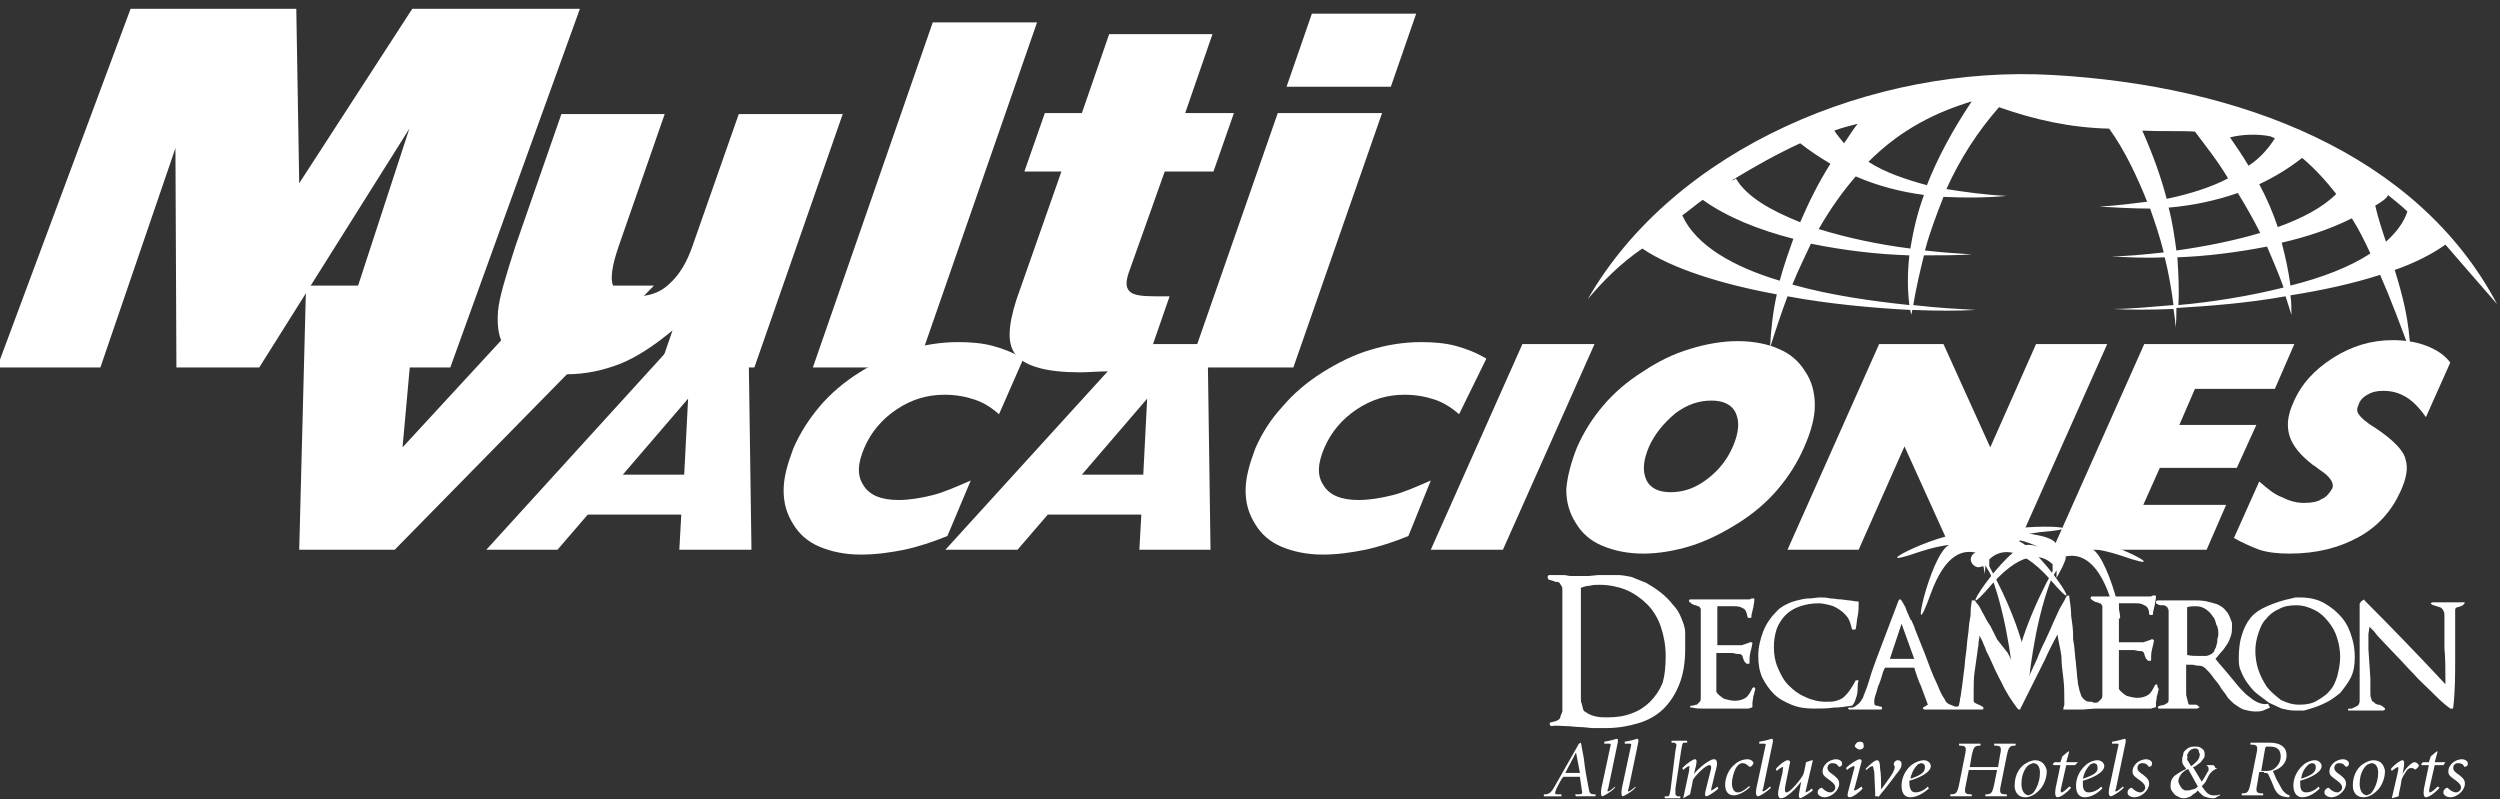 <?xml version="1.0" encoding="utf-8"?>
<!-- Generator: Adobe Illustrator 19.2.1, SVG Export Plug-In . SVG Version: 6.00 Build 0)  -->
<svg version="1.1" id="Capa_1" xmlns="http://www.w3.org/2000/svg" xmlns:xlink="http://www.w3.org/1999/xlink" x="0px" y="0px"
	 viewBox="0 0 256.5 82" style="enable-background:new 0 0 256.5 82;" xml:space="preserve">
<rect x="0" y="0" width="256.5" height="82" fill="#333333" stroke="none"/>
<style type="text/css">
	.st0{fill:#FFFFFF;}
	.st1{fill-rule:evenodd;clip-rule:evenodd;fill:#FFFFFF;}
</style>
<g>
	<polygon class="st0" points="10.3,37.7 -0.3,37.7 13.4,0.9 30.4,0.9 30.7,18.8 42.3,0.9 59.5,0.9 46.2,37.7 34,37.7 42,13.2 
		26.6,37.7 18.1,37.7 18,15.2 	"/>
	<path class="st0" d="M86.5,11.6l-9.1,26.1h-9.7l1.3-3.8c-1.8,1.5-3.6,2.7-5.3,3.4c-1.8,0.7-3.6,1.1-5.6,1.1c-1.6,0-3-0.3-4.1-0.8
		c-1.1-0.5-1.9-1.3-2.4-2.3c-0.5-0.9-0.6-2.1-0.5-3.4c0.1-1.3,0.8-3.6,1.8-6.7l4.7-13.5h10.6l-4.7,13.5c-0.7,2-0.9,3.4-0.6,4.1
		c0.3,0.8,1.1,1.1,2.4,1.1c1.3,0,2.5-0.4,3.4-1.3c1-0.9,1.8-2.2,2.4-4l4.7-13.4H86.5z"/>
	<polygon class="st0" points="83.4,37.7 95.7,2.3 106.4,2.3 94.1,37.7 	"/>
	<path class="st0" d="M115.8,28c-0.3,0.9-0.3,1.5,0.1,1.9c0.4,0.4,1.3,0.5,2.6,0.5c0.4,0,0.7,0,0.9,0c0.2,0,0.4,0,0.6,0l-2.6,7.5
		c-1.3,0.1-2.5,0.1-3.6,0.2c-1.1,0-2.1,0.1-3,0.1c-3.4,0-5.5-0.6-6.5-1.7c-1-1.1-0.9-3,0-5.8l4.6-13.1h-3.8l2.1-6h3.8l2.8-8.1h10.6
		l-2.8,8.1h5l-2.1,6h-5L115.8,28z"/>
	<path class="st0" d="M132,8.9l2.6-7.5h10.7l-2.6,7.5H132z M122,37.7l9.1-26.1h10.7l-9.1,26.1H122z"/>
	<path class="st1" d="M161.7,77.2L161.7,77.2l0.4,2.1h-1.5L161.7,77.2z M161.7,81.7h2l0-0.2c-0.6,0-0.6-0.1-0.7-0.6
		c-0.2-1-0.4-2.1-0.5-3.1l-0.3-1.6l-0.2,0.1l-2.5,4.4c-0.4,0.7-0.6,0.8-1.1,0.8l0,0.2h1.8l0-0.2l-0.4,0c-0.3,0-0.3-0.1-0.1-0.6
		c0.2-0.4,0.5-1,0.7-1.2h1.7l0.2,1.4c0.1,0.3,0,0.4-0.3,0.4l-0.4,0L161.7,81.7z M165.7,80.7c-0.2,0.2-0.6,0.5-0.7,0.5
		c-0.1,0-0.1-0.1,0-0.3l1-4.8c0-0.2,0-0.3-0.1-0.3c-0.1,0-0.6,0.2-1.3,0.3v0.2h0.4c0.3,0,0.3,0,0.2,0.4l-0.9,4.2
		c-0.1,0.6,0,0.8,0.1,0.8c0.1,0,1-0.5,1.3-0.9L165.7,80.7z M167.8,80.7c-0.2,0.2-0.6,0.5-0.7,0.5c-0.1,0-0.1-0.1,0-0.3l1-4.8
		c0-0.2,0-0.3-0.1-0.3c-0.1,0-0.6,0.2-1.3,0.3v0.2h0.4c0.3,0,0.3,0,0.2,0.4l-0.9,4.2c-0.1,0.6,0,0.8,0.1,0.8c0.1,0,1-0.5,1.3-0.9
		L167.8,80.7z M173.4,81.5c0.1-0.5,0.3-1.4,0.3-1.5c0.3-0.5,1.3-1.5,1.7-1.5c0.2,0,0.2,0.3,0.1,0.6l-0.5,2c-0.1,0.4-0.1,0.6,0.1,0.6
		c0.1,0,0.8-0.4,1.2-0.8l-0.1-0.2c-0.2,0.2-0.6,0.4-0.6,0.4c-0.1,0,0-0.1,0-0.3c0.2-0.7,0.3-1.3,0.5-2c0.2-0.8-0.1-0.9-0.2-0.9
		c-0.1,0-0.2,0-0.4,0.1c-0.4,0.2-1,0.6-1.7,1.4h0l0.2-0.8c0.1-0.5,0.1-0.7-0.1-0.7c-0.2,0-0.8,0.4-1.3,0.9l0.1,0.2
		c0.2-0.2,0.5-0.4,0.6-0.4c0.1,0,0,0.1,0,0.5l-0.3,1.4c-0.1,0.5-0.2,0.9-0.3,1.4L173.4,81.5z M179.4,80.7c-0.2,0.2-0.7,0.6-1.1,0.6
		c-0.4,0-0.6-0.4-0.6-0.9c0-0.6,0.2-1.2,0.4-1.6c0.2-0.3,0.4-0.5,0.7-0.5c0.2,0,0.4,0.1,0.6,0.3c0.1,0.1,0.2,0.1,0.3,0
		c0.1-0.1,0.2-0.2,0.2-0.3c0-0.2-0.3-0.4-0.6-0.4c-0.6,0-1.1,0.3-1.4,0.6c-0.6,0.5-0.9,1.4-0.9,2c0,0.7,0.3,1.1,0.9,1.1
		c0.4,0,1.1-0.3,1.7-0.9L179.4,80.7z M181.6,80.7c-0.2,0.2-0.6,0.5-0.7,0.5c-0.1,0-0.1-0.1,0-0.3l1-4.8c0-0.2,0-0.3-0.1-0.3
		c-0.1,0-0.6,0.2-1.3,0.3v0.2h0.4c0.3,0,0.3,0,0.2,0.4l-0.9,4.2c-0.1,0.6,0,0.8,0.2,0.8c0.1,0,1-0.5,1.3-0.9L181.6,80.7z
		 M185.3,78.2c-0.1,0.5-0.2,1.1-0.3,1.3c-0.2,0.4-1.3,1.8-1.7,1.8c-0.2,0-0.2-0.3-0.1-0.8l0.4-2c0.1-0.3,0.1-0.5-0.2-0.5
		c-0.2,0-0.8,0.4-1.2,0.9l0.1,0.2c0.2-0.2,0.5-0.4,0.6-0.4c0.1,0,0,0.1,0,0.5l-0.4,1.7c-0.2,0.9,0.1,1,0.2,1c0.2,0,0.5-0.1,0.7-0.3
		c0.5-0.3,1-0.9,1.4-1.4h0l-0.2,1.1c-0.1,0.4,0,0.6,0.1,0.6c0.1,0,0.8-0.4,1.3-0.8l-0.1-0.2c-0.2,0.2-0.6,0.4-0.6,0.4
		s-0.1-0.1,0-0.3L186,78h-0.1L185.3,78.2z M187.2,81.8c0.7,0,1.5-0.7,1.5-1.4c0-0.3-0.1-0.5-0.6-0.9c-0.3-0.2-0.6-0.4-0.6-0.7
		c0-0.3,0.2-0.5,0.5-0.5c0.3,0,0.5,0.1,0.6,0.3c0.1,0.1,0.1,0.1,0.3,0c0.1-0.1,0.1-0.2,0.1-0.3c0-0.2-0.3-0.4-0.6-0.4
		c-0.4,0-0.8,0.2-1,0.4c-0.4,0.4-0.4,0.7-0.4,0.9c0,0.4,0.4,0.6,0.8,0.9c0.4,0.3,0.5,0.5,0.5,0.7c0,0.3-0.3,0.5-0.5,0.5
		c-0.2,0-0.5-0.1-0.8-0.4c-0.1-0.1-0.1-0.1-0.3,0c-0.1,0.1-0.2,0.2-0.2,0.3C186.4,81.6,186.9,81.8,187.2,81.8 M190.8,76.9
		c0.3,0,0.5-0.2,0.4-0.5c0-0.2-0.1-0.3-0.4-0.3c-0.3,0-0.5,0.3-0.5,0.5C190.4,76.7,190.6,76.9,190.8,76.9 M191,80.7
		c-0.3,0.2-0.6,0.4-0.7,0.4c-0.1,0-0.1-0.1,0-0.3l0.6-2.3c0.1-0.3,0.2-0.6-0.1-0.6c-0.2,0-0.9,0.4-1.4,0.9l0.1,0.2
		c0.2-0.2,0.6-0.4,0.7-0.4c0.1,0,0.1,0.1,0,0.4l-0.6,2.3c-0.1,0.4,0,0.5,0.2,0.5c0.3,0,1.1-0.6,1.3-0.9L191,80.7z M192.7,81.8
		c0.5-0.6,1.3-1.6,1.8-2.3c0.5-0.6,0.6-0.8,0.6-1.1c0-0.3-0.2-0.4-0.4-0.4c-0.2,0-0.4,0.2-0.4,0.4c0,0.1,0.1,0.2,0.1,0.3
		c0,0.3-0.3,0.8-0.6,1.2c-0.2,0.3-0.5,0.7-0.8,1.1h0c0-0.8,0-1.6-0.1-2.1c0-0.6-0.1-0.9-0.3-0.9c-0.3,0-0.8,0.5-1.2,0.9l0.1,0.1
		c0.3-0.3,0.5-0.4,0.6-0.4c0.1,0,0.1,0.2,0.2,0.6c0,0.3,0.1,1.9,0.1,2.5H192.7z M196,79.9c0.2-0.9,0.6-1.3,0.8-1.5
		c0.1,0,0.2-0.1,0.3-0.1c0.2,0,0.4,0.1,0.4,0.4C197.5,79.2,197.2,79.5,196,79.9 M197.8,80.7c-0.5,0.5-1,0.6-1.3,0.6
		c-0.5,0-0.6-0.6-0.6-1c0,0,0-0.2,0-0.2c0.8-0.2,2.2-0.8,2.2-1.5c0-0.3-0.3-0.6-0.7-0.6c-0.4,0-0.9,0.2-1.3,0.5
		c-0.6,0.5-1,1.3-1,2.1c0,1,0.5,1.2,0.9,1.2c0.3,0,1-0.1,1.9-0.9L197.8,80.7z M202.1,78.7l0.2-1.2c0.2-0.9,0.3-1,0.9-1l0-0.2h-2.2
		l0,0.2c0.7,0,0.8,0.1,0.6,1l-0.6,3c-0.2,0.9-0.3,1-0.9,1l0,0.2h2.2l0-0.2c-0.7,0-0.8-0.1-0.6-1l0.3-1.5h2.9l-0.3,1.5
		c-0.2,0.9-0.3,1-0.9,1l0,0.2h2.2l0-0.2c-0.7,0-0.8-0.1-0.6-1l0.6-3c0.2-0.9,0.3-1,0.9-1l0-0.2h-2.2l0,0.2c0.7,0,0.8,0.1,0.6,1
		l-0.2,1.2H202.1z M207.4,80.4c0-1.2,0.6-1.9,0.9-2c0.1,0,0.2-0.1,0.3-0.1c0.4,0,0.7,0.3,0.7,1c0,1.1-0.6,2.1-0.9,2.2
		c-0.1,0-0.2,0.1-0.3,0.1C207.6,81.5,207.4,81,207.4,80.4 M208.8,78c-0.2,0-0.6,0.1-0.9,0.3c-0.6,0.3-1.2,1.1-1.2,2.3
		c0,0.6,0.3,1.2,1.1,1.2c0.4,0,0.9-0.2,1.3-0.6c0.6-0.5,0.9-1.4,0.9-2.1C209.9,78.5,209.5,78,208.8,78 M212.3,80.7
		c-0.2,0.2-0.6,0.6-0.8,0.6c-0.1,0-0.1-0.2,0-0.6l0.5-2.2l0.9,0l0.3-0.3H212l0.3-1.1l-0.1,0l-0.6,0.5l-0.2,0.6h-0.6l-0.2,0.2
		l0.1,0.1h0.7l-0.5,2.4c-0.1,0.6,0,0.9,0.2,0.9c0.4,0,1.2-0.7,1.4-1L212.3,80.7z M213.7,79.9c0.2-0.9,0.6-1.3,0.8-1.5
		c0.1,0,0.2-0.1,0.3-0.1c0.2,0,0.4,0.1,0.4,0.4C215.3,79.2,214.9,79.5,213.7,79.9 M215.6,80.7c-0.5,0.5-1,0.6-1.3,0.6
		c-0.6,0-0.6-0.6-0.6-1c0,0,0-0.2,0-0.2c0.8-0.2,2.2-0.8,2.2-1.5c0-0.3-0.3-0.6-0.7-0.6c-0.4,0-0.9,0.2-1.2,0.5
		c-0.6,0.5-1,1.3-1,2.1c0,1,0.5,1.2,0.9,1.2c0.3,0,1-0.1,1.8-0.9L215.6,80.7z M217.8,80.7c-0.2,0.2-0.6,0.5-0.7,0.5
		c-0.1,0-0.1-0.1,0-0.3l1-4.8c0-0.2,0-0.3-0.1-0.3c-0.1,0-0.6,0.2-1.3,0.3v0.2h0.4c0.3,0,0.3,0,0.2,0.4l-0.9,4.2
		c-0.1,0.6,0,0.8,0.2,0.8c0.1,0,1-0.5,1.3-0.9L217.8,80.7z M219,81.8c0.7,0,1.5-0.7,1.5-1.4c0-0.3-0.1-0.5-0.6-0.9
		c-0.3-0.2-0.6-0.4-0.6-0.7c0-0.3,0.2-0.5,0.5-0.5c0.3,0,0.5,0.1,0.6,0.3c0.1,0.1,0.1,0.1,0.3,0c0.1-0.1,0.1-0.2,0.1-0.3
		c0-0.2-0.3-0.4-0.6-0.4c-0.4,0-0.8,0.2-1,0.4c-0.4,0.4-0.4,0.7-0.4,0.9c0,0.4,0.4,0.6,0.8,0.9c0.4,0.3,0.5,0.5,0.5,0.7
		c0,0.3-0.3,0.5-0.5,0.5c-0.2,0-0.5-0.1-0.8-0.4c-0.1-0.1-0.1-0.1-0.3,0c-0.1,0.1-0.2,0.2-0.2,0.3C218.2,81.6,218.6,81.8,219,81.8
		 M223.5,80.2c0-0.3,0.1-0.5,0.3-0.8c0.2-0.2,0.4-0.4,0.7-0.5l1,1.8c-0.2,0.2-0.4,0.3-0.6,0.3c-0.2,0.1-0.4,0.1-0.6,0.1
		c-0.1,0-0.2,0-0.3-0.1c-0.1-0.1-0.2-0.1-0.2-0.2c-0.1-0.1-0.1-0.2-0.2-0.3C223.6,80.4,223.5,80.3,223.5,80.2 M224.4,77.5
		c0-0.1,0-0.1,0.1-0.2c0-0.1,0.1-0.2,0.1-0.2c0.1-0.1,0.1-0.1,0.2-0.2c0.1,0,0.2-0.1,0.3-0.1c0.1,0,0.2,0,0.2,0c0.1,0,0.1,0,0.2,0.1
		c0.1,0,0.1,0.1,0.1,0.2c0,0.1,0.1,0.2,0.1,0.3c0,0.2-0.1,0.5-0.3,0.7c-0.2,0.2-0.4,0.4-0.6,0.5l-0.3-0.5c-0.1-0.1-0.1-0.2-0.1-0.3
		C224.5,77.7,224.4,77.6,224.4,77.5 M227,78.5c-0.2,0-0.4,0-0.7,0l0,0c0.1,0,0.2,0.1,0.2,0.1c0,0.1,0.1,0.1,0.1,0.2
		c0,0.1,0,0.1,0,0.2c0,0.1,0,0.1-0.1,0.2c-0.2,0.4-0.4,0.7-0.6,1l-0.9-1.5c0.1,0,0.3-0.1,0.4-0.2c0.1-0.1,0.3-0.2,0.4-0.3
		c0.1-0.1,0.2-0.3,0.3-0.4c0.1-0.1,0.1-0.3,0.1-0.4c0-0.3-0.1-0.5-0.3-0.6c-0.2-0.2-0.4-0.2-0.7-0.2c-0.2,0-0.4,0-0.6,0.1
		c-0.2,0.1-0.3,0.2-0.4,0.3c-0.1,0.1-0.2,0.2-0.2,0.4c0,0.1-0.1,0.3-0.1,0.4c0,0.2,0,0.3,0,0.4c0,0.1,0.1,0.3,0.2,0.4l0.2,0.3
		c-0.5,0.2-0.9,0.5-1.2,0.7c-0.3,0.3-0.4,0.6-0.4,1c0,0.2,0,0.3,0.1,0.5c0.1,0.1,0.2,0.3,0.3,0.4c0.1,0.1,0.3,0.2,0.5,0.3
		c0.2,0.1,0.3,0.1,0.5,0.1c0.1,0,0.2,0,0.4-0.1c0.1,0,0.3-0.1,0.4-0.2c0.1-0.1,0.2-0.2,0.3-0.2c0.1-0.1,0.2-0.2,0.3-0.3
		c0.2,0.3,0.4,0.4,0.6,0.6c0.3,0.1,0.6,0.2,0.9,0.2c0.1,0,0.3,0,0.4-0.1c0.2-0.1,0.3-0.2,0.4-0.2l-0.1-0.1c-0.1,0.1-0.2,0.1-0.3,0.1
		c-0.1,0-0.3,0-0.4,0c-0.2,0-0.3-0.1-0.5-0.2c-0.1-0.1-0.3-0.3-0.5-0.6l-0.1-0.1c0.1-0.2,0.3-0.3,0.4-0.5c0.1-0.2,0.2-0.4,0.3-0.6
		c0.1-0.2,0.2-0.3,0.4-0.5c0.2-0.1,0.3-0.2,0.5-0.3l0,0c-0.1,0-0.2,0-0.2,0C227.2,78.5,227.1,78.5,227,78.5 M232.3,79.3
		c0.3,0,0.4,0,0.5,0.3c0.2,0.4,0.4,0.9,0.6,1.4c0.3,0.5,0.5,0.7,1.3,0.8l0.2,0l0-0.2c-0.3-0.1-0.4-0.2-0.6-0.4
		c-0.2-0.2-0.3-0.5-0.6-1c-0.2-0.3-0.4-0.9-0.5-1.1c0.7-0.2,1.4-0.7,1.4-1.6c0-0.5-0.2-0.8-0.5-1c-0.3-0.2-0.7-0.3-1.2-0.3h-2l0,0.2
		c0.7,0,0.8,0.1,0.6,1l-0.6,3c-0.2,0.9-0.3,1-0.9,1l0,0.2h2.2l0-0.2c-0.7,0-0.8-0.1-0.6-1l0.2-1.2H232.3z M232.4,76.8
		c0-0.1,0.1-0.2,0.1-0.2c0.1,0,0.2,0,0.4,0c0.7,0,1.1,0.3,1.1,1c0,0.6-0.3,1-0.7,1.3c-0.3,0.2-0.6,0.2-0.9,0.2h-0.4L232.4,76.8z
		 M236.1,79.9c0.1-0.9,0.6-1.3,0.8-1.5c0.1,0,0.2-0.1,0.3-0.1c0.2,0,0.4,0.1,0.4,0.4C237.6,79.2,237.3,79.5,236.1,79.9 M237.9,80.7
		c-0.5,0.5-1,0.6-1.3,0.6c-0.6,0-0.6-0.6-0.6-1c0,0,0-0.2,0-0.2c0.8-0.2,2.2-0.8,2.2-1.5c0-0.3-0.3-0.6-0.7-0.6
		c-0.4,0-0.9,0.2-1.2,0.5c-0.6,0.5-1,1.3-1,2.1c0,1,0.6,1.2,0.9,1.2c0.3,0,1-0.1,1.8-0.9L237.9,80.7z M239.2,81.8
		c0.7,0,1.5-0.7,1.5-1.4c0-0.3-0.1-0.5-0.6-0.9c-0.3-0.2-0.6-0.4-0.6-0.7c0-0.3,0.2-0.5,0.5-0.5c0.3,0,0.5,0.1,0.6,0.3
		c0.1,0.1,0.1,0.1,0.3,0c0.1-0.1,0.1-0.2,0.1-0.3c0-0.2-0.3-0.4-0.6-0.4c-0.4,0-0.8,0.2-1,0.4c-0.4,0.4-0.4,0.7-0.4,0.9
		c0,0.4,0.4,0.6,0.8,0.9c0.4,0.3,0.5,0.5,0.5,0.7c0,0.3-0.3,0.5-0.5,0.5c-0.2,0-0.5-0.1-0.8-0.4c-0.1-0.1-0.1-0.1-0.3,0
		c-0.1,0.1-0.2,0.2-0.2,0.3C238.4,81.6,238.9,81.8,239.2,81.8 M242.1,80.4c0-1.2,0.6-1.9,0.9-2c0.1,0,0.2-0.1,0.3-0.1
		c0.4,0,0.7,0.3,0.7,1c0,1.1-0.6,2.1-0.9,2.2c-0.1,0-0.2,0.1-0.3,0.1C242.3,81.5,242.1,81,242.1,80.4 M243.5,78
		c-0.2,0-0.6,0.1-0.9,0.3c-0.6,0.3-1.2,1.1-1.2,2.3c0,0.6,0.3,1.2,1.1,1.2c0.4,0,0.9-0.2,1.3-0.6c0.6-0.5,0.9-1.4,0.9-2.1
		C244.6,78.5,244.3,78,243.5,78 M246.5,78c-0.2,0-0.8,0.4-1.2,0.9l0.1,0.2c0.2-0.2,0.6-0.4,0.6-0.4c0.1,0,0.1,0.1,0,0.6l-0.3,1.3
		c-0.1,0.4-0.2,0.9-0.3,1.3l0.7-0.2c0-0.3,0.2-0.9,0.3-1.7c0.1-0.3,0.3-0.6,0.5-0.9c0.2-0.3,0.4-0.3,0.5-0.3c0.1,0,0.2,0,0.3,0.1
		c0.1,0.1,0.2,0,0.2,0c0.1-0.1,0.2-0.2,0.2-0.2c0.1-0.1,0.1-0.2,0-0.3c-0.1-0.1-0.2-0.2-0.4-0.2c-0.2,0-0.8,0.5-1.2,1.2h0l0.1-0.5
		C246.7,78.3,246.7,78,246.5,78 M250.1,80.7c-0.2,0.2-0.6,0.6-0.8,0.6c-0.1,0-0.1-0.2,0-0.6l0.5-2.2l0.9,0l0.2-0.3h-1.1l0.3-1.1
		l-0.1,0l-0.6,0.5l-0.2,0.6h-0.6l-0.2,0.2l0.1,0.1h0.7l-0.5,2.4c-0.1,0.6,0,0.9,0.2,0.9c0.4,0,1.2-0.7,1.4-1L250.1,80.7z
		 M251.4,81.8c0.7,0,1.5-0.7,1.5-1.4c0-0.3-0.1-0.5-0.6-0.9c-0.3-0.2-0.6-0.4-0.6-0.7c0-0.3,0.2-0.5,0.5-0.5c0.3,0,0.5,0.1,0.6,0.3
		c0,0.1,0.1,0.1,0.3,0c0.1-0.1,0.1-0.2,0.1-0.3c0-0.2-0.3-0.4-0.6-0.4c-0.4,0-0.8,0.2-1,0.4c-0.4,0.4-0.4,0.7-0.4,0.9
		c0,0.4,0.4,0.6,0.8,0.9c0.4,0.3,0.5,0.5,0.5,0.7c0,0.3-0.3,0.5-0.5,0.5c-0.2,0-0.5-0.1-0.8-0.4c-0.1-0.1-0.1-0.1-0.3,0
		c-0.1,0.1-0.2,0.2-0.2,0.3C250.6,81.6,251.1,81.8,251.4,81.8 M171.9,80.9c0,0.1,0,0.4,0,0.5c0,0.1,0,0.2,0.2,0.3l0.3,0l0,0.2h-1.6
		l0-0.2l0.3,0c0.2,0,0.2-0.2,0.3-0.7l0.5-4c0-0.1,0.1-0.4,0.1-0.5c0-0.1,0-0.2-0.2-0.3l-0.3,0l0-0.2h1.6l0,0.2l-0.3,0
		c-0.2,0-0.2,0.2-0.3,0.7L171.9,80.9z"/>
	<path class="st0" d="M63.9,48.7h6.3l0.4-7.8L63.9,48.7z M49.9,56.4l19.2-21.1h7.7l0.3,21.1h-7.4l0.2-3.6h-9.6l-3.1,3.6H49.9z"/>
	<path class="st0" d="M102.5,42.5c-0.8-0.7-1.6-1.2-2.5-1.5c-0.9-0.3-1.9-0.5-3.1-0.5c-1.8,0-3.4,0.5-4.9,1.5
		c-1.5,1-2.6,2.3-3.3,3.9c-0.7,1.6-0.8,2.9-0.1,3.9c0.6,1,1.8,1.5,3.6,1.5c1.1,0,2.3-0.2,3.5-0.5c1.2-0.3,2.5-0.9,3.9-1.5l-2.4,5.7
		c-1.5,0.6-3,1.1-4.4,1.4c-1.5,0.3-2.9,0.5-4.5,0.5c-1.6,0-3-0.3-4.2-0.8c-1.2-0.5-2.1-1.3-2.7-2.3c-0.7-1.1-1-2.2-1-3.5
		c0-1.3,0.4-2.7,1-4.3c0.7-1.6,1.6-3,2.7-4.3c1.1-1.3,2.5-2.5,4.1-3.5c1.6-1,3.2-1.8,4.9-2.3c1.6-0.5,3.4-0.8,5.2-0.8
		c1.3,0,2.5,0.1,3.6,0.4c1.1,0.3,2.1,0.7,3.1,1.3L102.5,42.5z"/>
	<path class="st0" d="M111,48.7h6.3l0.4-7.8L111,48.7z M97,56.4l19.2-21.1h7.7l0.3,21.1h-7.3l0.2-3.6h-9.6l-3.1,3.6H97z"/>
	<path class="st0" d="M149.7,42.5c-0.8-0.7-1.6-1.2-2.5-1.5c-0.9-0.3-1.9-0.5-3.1-0.5c-1.8,0-3.4,0.5-4.9,1.5
		c-1.5,1-2.6,2.3-3.3,3.9c-0.7,1.6-0.8,2.9-0.1,3.9c0.6,1,1.8,1.5,3.6,1.5c1.1,0,2.3-0.2,3.5-0.5c1.2-0.3,2.5-0.9,3.9-1.5l-2.3,5.7
		c-1.5,0.6-3,1.1-4.4,1.4c-1.5,0.3-2.9,0.5-4.4,0.5c-1.6,0-3-0.3-4.2-0.8c-1.2-0.5-2.1-1.3-2.7-2.3c-0.7-1.1-1-2.2-1-3.5
		c0-1.3,0.4-2.7,1-4.3c0.7-1.6,1.6-3,2.8-4.3c1.1-1.3,2.5-2.5,4.1-3.5c1.6-1,3.2-1.8,4.9-2.3c1.6-0.5,3.4-0.8,5.2-0.8
		c1.3,0,2.5,0.1,3.6,0.4c1.1,0.3,2.1,0.7,3.1,1.3L149.7,42.5z"/>
	<polygon class="st0" points="146.8,56.4 156.2,35.3 163.6,35.3 154.2,56.4 	"/>
	<path class="st0" d="M169.2,45.8c-0.6,1.4-0.7,2.5-0.3,3.4c0.4,0.9,1.3,1.3,2.5,1.3c1.3,0,2.5-0.4,3.7-1.3c1.2-0.9,2.1-2,2.7-3.4
		c0.6-1.4,0.7-2.5,0.3-3.4c-0.4-0.9-1.3-1.3-2.5-1.3c-1.3,0-2.5,0.4-3.7,1.3C170.7,43.4,169.8,44.5,169.2,45.8 M161.8,45.9
		c0.7-1.6,1.6-3,2.7-4.3c1.1-1.3,2.5-2.5,4.1-3.5c1.5-1,3.1-1.8,4.8-2.3c1.6-0.5,3.3-0.8,4.9-0.8c1.6,0,3.1,0.3,4.2,0.8
		c1.2,0.5,2.1,1.3,2.7,2.3c0.7,1,1,2.2,1,3.5c0,1.3-0.4,2.7-1.1,4.3c-0.7,1.6-1.6,3-2.7,4.3c-1.1,1.3-2.5,2.5-4.1,3.5
		c-1.6,1-3.2,1.8-4.8,2.3c-1.6,0.5-3.3,0.8-4.9,0.8c-1.6,0-3-0.3-4.2-0.8c-1.2-0.5-2.1-1.3-2.7-2.3c-0.7-1.1-1-2.2-1-3.5
		C160.8,48.9,161.2,47.4,161.8,45.9"/>
	<polygon class="st0" points="183.4,56.4 192.8,35.3 199.4,35.3 204.2,45.9 208.9,35.3 216.2,35.3 206.8,56.4 200.2,56.4 
		195.4,45.8 190.7,56.4 	"/>
	<polygon class="st0" points="210.6,56.4 220,35.3 235.4,35.3 233.4,39.9 225.2,39.9 223.6,43.6 231.5,43.6 229.5,48 221.6,48 
		219.9,51.8 228.4,51.8 226.4,56.4 	"/>
	<path class="st0" d="M229.2,55.2l2.6-5.8c0.8,0.7,1.5,1.3,2.3,1.6c0.8,0.4,1.5,0.6,2.3,0.6c0.7,0,1.4-0.1,1.8-0.4
		c0.5-0.2,0.8-0.6,1.1-1.1c0.2-0.5-0.2-1.2-1.3-1.9c-0.3-0.2-0.5-0.4-0.7-0.5c-1.3-1-2.1-2-2.4-3c-0.3-1-0.2-2.1,0.4-3.4
		c0.8-1.9,2.2-3.4,4.1-4.6c1.9-1.2,3.9-1.8,6.1-1.8c1.3,0,2.5,0.2,3.5,0.6c1,0.4,1.8,0.9,2.4,1.7l-2.5,5.6c-0.7-1-1.4-1.7-2.1-2.1
		c-0.7-0.4-1.4-0.6-2.3-0.6c-0.6,0-1.1,0.1-1.6,0.4c-0.4,0.2-0.8,0.6-0.9,1c-0.2,0.4-0.2,0.7,0,1c0.2,0.3,0.7,0.8,1.7,1.4
		c1.8,1.2,2.9,2.3,3.1,3.2c0.3,0.9,0.1,2-0.5,3.3c-0.9,2-2.3,3.6-4.3,4.7c-2,1.1-4.3,1.7-7.1,1.7c-1.1,0-2.2-0.1-3.1-0.4
		C231,56.1,230.1,55.7,229.2,55.2"/>
	<polygon class="st0" points="30.7,56.4 31.4,29.3 42.8,29.3 41.3,45.9 56.6,29.3 67.1,29.3 40.5,56.4 	"/>
	<path class="st1" d="M256.2,31.2C248,15.7,229.8,8.8,210.7,7.7c-18.5-1.1-38.9,7.5-47.8,23c1.6-1.9,3.4-3.7,5.6-5.2
		c3.1,2.1,8.3,3.7,13.8,4.7c-0.4,1.8-0.6,3.6-0.7,5.5c0.6-1.9,1.2-3.7,1.8-5.3c4.3,0.8,8.8,1.2,12.6,1.4c0,0.2,0.1,0.4,0.1,0.5
		l0.1-0.5c2.6,0.1,4.8,0.1,6.5,0c-1.7-0.1-3.9-0.2-6.4-0.5c0.3-1.8,0.7-3.5,1.1-5.1c1.8,0,3.5,0,4.9-0.1c-1.5-0.1-3.1-0.2-4.8-0.4
		c0.5-1.9,1.2-3.7,1.9-5.5c2.2,0.1,4.3,0.1,6.5-0.1c-2.2-0.1-4.3-0.4-6.2-0.7c1.4-3.1,3.2-5.9,5.4-8.4c3.7,1.3,7.3,2.1,11.3,2.2
		c1.6,2.2,2.9,5,3.9,7.5c-1.6,0.2-3.2,0.4-4.9,0.5c1.7,0.1,3.5,0.2,5.2,0.2c0.5,1.4,1,2.9,1.4,4.5c-1.9,0.2-3.7,0.4-5.4,0.4
		c1.6,0.1,3.5,0.2,5.5,0.1c0.4,1.6,0.7,3.3,0.9,4.9c-2.4,0.2-4.5,0.4-6.2,0.4c1.6,0.1,3.7,0.1,6.2,0c0.1,0.6,0.2,1.3,0.2,1.9
		c0.1-0.6,0.1-1.3,0.1-2c3.4-0.2,7.3-0.5,11.2-1.2c0.2,0.6,0.4,1.3,0.6,1.9c0-0.7,0-1.3-0.1-2c3.2-0.5,6.4-1.2,9.2-2.1
		c1.1,2.5,2.1,5.2,3.1,7.9c-0.1-3.2-0.8-5.8-1.6-8.4c2-0.7,3.8-1.6,5.2-2.6C252.7,27.2,254.3,29,256.2,31.2 M223.5,31.3
		c0.1-1.6,0-3.3-0.1-4.9c2.9-0.1,6.1-0.5,9.2-1.1c0.6,1.4,1.2,2.8,1.7,4.2C230.7,30.4,226.9,31,223.5,31.3 M235,29.3
		c-0.2-1.5-0.5-2.9-0.9-4.4c2.6-0.6,5-1.4,7.2-2.5c0.7,1.1,1.3,2.3,1.9,3.6C241.1,27.4,238.2,28.5,235,29.3 M244.8,24.8
		c-0.4-1.2-0.8-2.4-1.1-3.7c0.5-0.3,1.3-0.8,1.3-1.1c0.7,0.6,1.4,1.1,2,1.7C246.6,22.9,245.8,23.9,244.8,24.8 M223.3,25.7
		c-0.2-1.4-0.4-2.9-0.8-4.4c2.4-0.2,4.8-0.7,7.1-1.5c0.8,1.3,1.6,2.7,2.3,4.1C229.2,24.7,226.2,25.3,223.3,25.7 M233.7,23.3
		c-0.5-1.5-1.1-2.9-1.9-4.4c1.5-0.7,3-1.6,4.4-2.7c1.3,1.1,2.4,2.3,3.5,3.7C238.3,21.3,236.2,22.4,233.7,23.3 M222.3,20.4
		c-0.6-2.3-1.4-4.5-2.5-7c1.9,0.1,3.6,0,5.4,0.1c1.2,1.6,2.4,3.1,3.4,4.8C226.9,19.2,224.7,19.9,222.3,20.4 M230.7,17
		c-0.6-1-1.2-1.9-1.9-2.9c1.1-0.3,2.8-0.4,4.2-0.1c0.1,0.1,0.3,0.1,0.4,0.2C232.7,15.3,231.8,16.3,230.7,17 M172.6,22.1
		c0.7-0.5,1.4-1.1,2.1-1.6c2.5,1.8,5.8,3.1,9.3,4c-0.5,1.4-1,2.8-1.4,4.3C177.9,27.4,174,25.2,172.6,22.1 M183.9,29.2
		c0.6-1.5,1.3-2.9,1.9-4.2c3.4,0.7,6.9,1.1,10.1,1.2c-0.2,1.8-0.2,3.5,0,5.1C192.1,30.9,187.8,30.3,183.9,29.2 M177.7,18.5
		c2.3-1.4,4.6-2.7,7-3.8c1,0.8,2.1,1.5,3.1,2.1c-1.2,1.9-2.2,3.9-3.1,6c-3-1.2-5.5-2.6-6.6-4.5C178,18.4,177.9,18.5,177.7,18.5
		 M186.6,23.5c1.2-2.1,2.5-3.9,3.8-5.4c2.3,1,4.7,1.6,7,1.9c-0.7,1.9-1.1,3.7-1.4,5.5C192.8,25.1,189.5,24.4,186.6,23.5 M188.2,13.4
		c0.8-0.3,1.6-0.5,2.4-0.7c-0.5,0.6-0.9,1.3-1.4,2C188.9,14.3,188.5,13.9,188.2,13.4 M191.7,16.6c3.4-3.4,7-5.1,10.6-6.2
		c-2,3-3.5,5.8-4.6,8.6C195.5,18.4,193.4,17.7,191.7,16.6"/>
	<path class="st0" d="M214.8,52.8c-1.2,0-2.1,1.4-2.7,2.7c0.1-0.1,0.2-0.1,0.3-0.2c1.8-1.1,12.1,4.1,5.2,1.7c-1.2-0.4-2.2-0.6-3-0.7
		c2,0.9,4.3,11.7,1.9,5c-1.4-4.1-3.3-4.5-4.6-4.2c0.3,0.1-0.9,2.2-0.9,2.2S211,59,211,58.5c-0.2,0.4-0.5,0.8-0.6,1.1
		c-1.8,4.7-2.3,10.9-2.3,10.9s-1.4,0.8-1.6,0.8c-0.1-4.2,2.4-9.6,4.1-12.7c0-0.2,0-0.4,0-0.5l0-0.2c-0.9-0.9-2.9-1.7-6.2,2
		c-4.7,5.5,1.5-4.1,3.7-4c0.8,0,1.4,0.4,1.8,0.8c-0.7-0.7-2.1-1.3-4.5-1.6c-7.3-0.6,4.3-1.1,5.5,0.6l0.1,0.1c0.7-3,4.6-3.1,4.6-3
		C215.5,52.8,215.3,52.8,214.8,52.8"/>
	<path class="st0" d="M199.8,52.4c1.2,0,2.1,1.4,2.7,2.7c-0.1-0.1-0.2-0.1-0.3-0.2c-1.8-1.1-12.1,4.1-5.2,1.7c1.2-0.4,2.2-0.6,3-0.7
		c-2,0.9-4.3,11.7-1.9,5c1.5-4.1,3.3-4.5,4.6-4.2c-0.3,0.1-0.5,0.4-0.5,0.7c0,0.4,0.4,0.8,0.8,0.8c0.2,0,0.3-0.1,0.5-0.1
		c0.1,0.4,0.1,0.8,0.1,0.8s0.1-0.4,0.1-0.9c0.2,0.4,0.5,0.8,0.6,1.1c1.8,4.7,2.3,10.9,2.3,10.9s1.4,0.8,1.6,0.8
		c0.1-4.2-2.4-9.6-4.1-12.7c0-0.2,0-0.4,0-0.5l0-0.2c0.9-0.9,2.9-1.7,6.2,2c4.7,5.5-1.5-4.1-3.7-4c-0.8,0-1.4,0.4-1.8,0.8
		c0.7-0.7,2.1-1.3,4.5-1.6c7.3-0.6-4.3-1.1-5.5,0.6l-0.1,0.1c-0.7-3-4.6-3.1-4.6-3C199,52.4,199.3,52.4,199.8,52.4"/>
	<path class="st0" d="M252.8,62c0,0-0.1,0-0.1,0.1c-0.3,0.1-0.4,0.2-0.6,0.2c-0.2,0.1-0.2,0.2-0.2,0.3c0,1.7,0,3.3,0,5
		c0,1.7,0,3.3-0.2,5c0,0.1-0.1,0.1-0.1,0.1c-0.1,0-0.1,0-0.2,0c-0.7-0.5-1.3-1.1-1.9-1.7c-0.6-0.6-1.3-1.2-1.9-1.9
		c-0.6-0.6-1.2-1.3-1.8-1.9l-1.8-1.9c-0.2-0.2-0.3-0.4-0.4-0.5l-0.5-0.5c0,0.3-0.1,0.6-0.1,0.8c0,0.5,0,1,0,1.5l0.1,1.5l0.1,1.5
		c0,0.5,0,1,0,1.5c0,0.2,0,0.4,0.1,0.6c0,0.1,0.1,0.3,0.2,0.3c0.1,0.1,0.2,0.1,0.2,0.2c0.1,0,0.2,0.1,0.3,0.1c0.1,0,0.2,0,0.3,0.1
		c0.1,0,0.2,0.1,0.3,0.2c0.1,0,0.1,0.1,0.1,0.2c0,0-0.1,0.1-0.2,0.1l-1.9,0c-0.3,0-0.5,0-0.8,0c-0.3,0-0.5,0-0.8,0
		c-0.1,0-0.1-0.1-0.1-0.1c0-0.1,0.1-0.1,0.2-0.1l0.2,0c0.2-0.1,0.4-0.2,0.6-0.3c0.2-0.2,0.2-0.4,0.2-0.6V62c0-0.1,0-0.1,0.1-0.2
		c0-0.1,0.1-0.1,0.2-0.2c0.1-0.1,0.2-0.1,0.2,0c2.8,2.8,5.6,5.7,8.3,8.6v-0.2c0-0.1,0-0.2,0-0.2c0-1.1,0-2.2-0.1-3.3
		c0-1.1,0-2.2,0-3.3c0-0.2,0-0.4-0.1-0.5c0-0.1-0.1-0.2-0.2-0.3c-0.1-0.1-0.2-0.1-0.2-0.1l-0.3-0.1l-0.3-0.1c-0.1,0-0.2-0.1-0.2-0.1
		c-0.1,0-0.1-0.1-0.1-0.1c0,0,0.1-0.1,0.2-0.1h1.1h1.1c0.4,0,0.7,0,1.1,0L252.8,62z M240.1,67.4c0-0.6-0.1-1.3-0.3-1.9
		c-0.2-0.7-0.5-1.2-0.9-1.7c-0.4-0.5-0.8-0.9-1.4-1.2c-0.6-0.3-1.2-0.5-1.9-0.5c-0.7,0-1.3,0.1-1.8,0.4c-0.5,0.2-1,0.6-1.3,1
		c-0.4,0.4-0.6,0.9-0.8,1.5c-0.2,0.6-0.3,1.2-0.3,1.8c0,0.6,0.1,1.3,0.3,1.9c0.2,0.6,0.5,1.2,0.9,1.8c0.4,0.5,0.9,0.9,1.4,1.3
		c0.6,0.3,1.2,0.5,1.9,0.5c0.7,0,1.3-0.1,1.8-0.4c0.5-0.3,1-0.6,1.3-1c0.4-0.4,0.6-0.9,0.8-1.5C240,68.6,240.1,68,240.1,67.4
		 M241.6,67.4c0,0.8-0.1,1.5-0.4,2.1c-0.3,0.6-0.7,1.1-1.1,1.6c-0.5,0.4-1,0.8-1.7,1.1c-0.6,0.3-1.3,0.5-2,0.7l-0.2,0
		c-0.1,0-0.2,0-0.3,0c-0.1,0-0.2,0-0.3,0h-0.2c-0.4,0-0.9-0.1-1.3-0.2c-0.4-0.2-0.9-0.4-1.3-0.6c-0.4-0.3-0.8-0.6-1.2-0.9
		c-0.4-0.3-0.7-0.7-1-1.1c-0.3-0.4-0.5-0.8-0.7-1.3c-0.2-0.4-0.2-0.9-0.2-1.3c0-0.9,0.1-1.7,0.3-2.3c0.2-0.7,0.5-1.3,0.9-1.8
		c0.4-0.5,1-0.9,1.7-1.2c0.7-0.3,1.5-0.6,2.5-0.8c0.1,0,0.3-0.1,0.4-0.1c0.2,0,0.3,0,0.5,0c1,0,1.8,0.2,2.5,0.6
		c0.7,0.4,1.3,0.9,1.8,1.5c0.5,0.6,0.8,1.3,1,2C241.5,66,241.6,66.7,241.6,67.4 M227.6,65.1c0-0.3,0-0.7-0.2-1
		c-0.1-0.4-0.2-0.7-0.4-0.9c-0.2-0.3-0.4-0.5-0.7-0.7c-0.3-0.2-0.6-0.3-1-0.3c-0.3,0-0.6,0-0.9,0.1v4.9c0.4,0.1,0.8,0.1,1.3,0.1
		c0.2,0,0.4,0,0.6,0c0.2,0,0.4-0.1,0.6-0.2c0.1-0.1,0.3-0.2,0.3-0.4c0.1-0.2,0.2-0.3,0.2-0.5c0.1-0.2,0.1-0.4,0.1-0.6
		C227.5,65.5,227.6,65.3,227.6,65.1 M232.9,72.6c-0.2,0.1-0.5,0.2-0.7,0.3c-0.3,0.1-0.5,0.1-0.8,0.1c-0.4,0-0.8-0.1-1.2-0.2
		c-0.3-0.1-0.7-0.4-1-0.6c-0.3-0.3-0.6-0.5-0.8-0.9c-0.2-0.3-0.5-0.6-0.7-1c-0.2-0.3-0.5-0.6-0.7-0.9c-0.2-0.3-0.5-0.6-0.7-0.8
		c-0.2-0.2-0.4-0.3-0.7-0.3c-0.3,0-0.5-0.1-0.7-0.1h-0.3c-0.1,0-0.2,0-0.3,0V71l0,0.3l0.1,0.4l0.1,0.4c0,0.1,0.1,0.2,0.1,0.2
		c0.1,0,0.1,0,0.2,0l0.2,0c0.1,0,0.2,0,0.3,0c0.1,0,0.2,0.1,0.3,0.2c0.1,0,0.1,0.1,0,0.1c0,0-0.1,0.1-0.2,0.1h-1.9
		c-0.6,0-1.2,0-1.9,0c-0.1,0-0.2,0-0.2-0.1c0-0.1,0-0.1,0.2-0.2c0.2,0,0.4-0.1,0.5-0.1c0.1-0.1,0.2-0.1,0.3-0.2
		c0.1-0.1,0.1-0.2,0.1-0.4c0-0.2,0-0.4,0-0.6v-8.3c0-0.2,0-0.3-0.1-0.4c0-0.1-0.1-0.2-0.2-0.2c-0.1-0.1-0.1-0.1-0.2-0.1
		c-0.1,0-0.1,0-0.2,0c-0.1,0-0.3,0-0.4-0.1c-0.1,0-0.2-0.1-0.2-0.2c0-0.1,0-0.1,0-0.1c0,0,0.1-0.1,0.2-0.1h0.3h1c0.2,0,0.3,0,0.5,0
		c0.2,0,0.3,0,0.5,0h0.3c0.1,0,0.2,0,0.3,0h0.8c0.4,0,0.8,0,1.3,0.1c0.4,0.1,0.8,0.2,1.1,0.3c0.4,0.2,0.7,0.4,0.9,0.7
		c0.3,0.3,0.4,0.7,0.6,1.2c0,0.1,0,0.1,0,0.2c0,0.1,0,0.2,0,0.2c0,0.3,0,0.6-0.1,0.9c-0.1,0.3-0.2,0.6-0.4,0.9
		c-0.2,0.3-0.4,0.6-0.6,0.8c-0.2,0.2-0.4,0.5-0.6,0.7c0.2,0.2,0.3,0.4,0.5,0.6l0.6,0.7l1,1.2c0.3,0.4,0.7,0.8,1,1.1
		c0.4,0.3,0.7,0.6,1.1,0.8c0.4,0.2,0.8,0.3,1.2,0.2L232.9,72.6z M221.5,70.7c-0.1,0.2-0.1,0.5-0.2,0.7l-0.1,0.7l0,0.4
		c0,0.1-0.1,0.1-0.2,0.1l-0.3,0.1h-2c-0.2,0-0.5,0-0.7,0h-0.7c-0.4,0-0.9,0-1.3,0c-0.3,0-0.6,0-0.9,0c-0.5,0-1.1,0.1-1.6,0.1
		c-0.5,0-1,0-1.6,0c-0.1,0-0.1,0-0.2,0c0,0,0-0.1,0-0.1c0-0.1,0.1-0.3,0.1-0.4c0-0.1,0-0.3,0-0.4c0-0.7,0-1.5-0.1-2.3
		c-0.1-0.8-0.2-1.6-0.2-2.3l-0.1-0.6l-0.1-0.5l-0.1-0.5l-0.1-0.6c-0.5,0.9-0.9,1.7-1.3,2.6l-1.3,2.6l-0.6,1.2l-0.6,1.2
		c0,0.1-0.1,0.1-0.1,0.1c-0.1,0-0.1,0-0.2-0.1c-0.6-0.8-1.2-1.7-1.6-2.6c-0.5-0.9-0.9-1.8-1.3-2.7l-0.3-0.6
		c-0.1-0.2-0.1-0.4-0.2-0.5l-0.2-0.5c-0.1-0.2-0.2-0.4-0.3-0.6c0,0.3-0.1,0.6-0.1,0.8c0,0.3-0.1,0.6-0.1,0.8
		c-0.1,0.7-0.2,1.4-0.3,2.1c-0.1,0.7-0.1,1.4-0.1,2.1v0.4v0.4c0,0.1,0,0.2,0,0.2c0,0,0.1,0.1,0.1,0.1c0.1,0,0.1,0.1,0.2,0.1l0.2,0.1
		c0.1,0,0.2,0.1,0.4,0.2c0.1,0,0.1,0.1,0.1,0.2c0,0.1-0.1,0.1-0.2,0.1c-0.5,0-1,0-1.6,0c-0.4,0-0.8,0-1.2,0c-0.2,0-0.3,0-0.5,0h-0.9
		c-0.2,0-0.5,0-0.8,0c-0.3,0-0.6,0-0.8,0c-0.1,0-0.1,0-0.2-0.1c0,0,0-0.1,0-0.1l0.5-0.3c-0.2-0.6-0.5-1.3-0.7-1.9
		c-0.3-0.6-0.5-1.3-0.7-1.9h-3c-0.1,0.2-0.2,0.4-0.3,0.8c-0.1,0.3-0.2,0.7-0.4,1.1c-0.1,0.4-0.2,0.7-0.3,1c-0.1,0.3-0.1,0.5-0.1,0.7
		c0,0.2,0.1,0.3,0.2,0.3c0.2,0,0.3,0.1,0.5,0.1c0.1,0,0.1,0.1,0.1,0.2c0,0.1-0.1,0.1-0.2,0.1l-3.2,0c-0.1-0.1-0.1-0.2,0-0.2l0.2,0
		c0.1,0,0.3,0,0.4-0.1c0.1-0.1,0.3-0.2,0.4-0.3c0.1-0.1,0.2-0.2,0.3-0.4c0.1-0.1,0.2-0.3,0.2-0.4c0.3-0.7,0.5-1.3,0.7-2
		c0.2-0.7,0.5-1.4,0.7-2c0.4-1,0.7-1.9,1.1-2.9l1.1-2.9c0,0,0.1-0.1,0.1-0.1c0.1,0,0.1,0,0.1,0c0.2,0.2,0.3,0.5,0.5,0.8
		c0.1,0.4,0.3,0.7,0.4,1c0,0.1,0.1,0.1,0.1,0.2c0,0.1,0,0.1,0.1,0.1c0.1,0.3,0.3,0.6,0.4,1c0.1,0.3,0.3,0.7,0.4,1l0.6,1.5l0.6,1.6
		c0.2,0.5,0.4,1,0.7,1.6c0.2,0.5,0.4,1,0.7,1.4c0.1,0.3,0.3,0.5,0.6,0.6c0.2,0.1,0.3,0.1,0.5,0.2l0.2,0c0.1,0,0.2-0.1,0.2-0.2
		c0-0.1,0.1-0.3,0.1-0.6c0.1-0.3,0.1-0.7,0.2-1.2l0.2-1.6c0.1-0.6,0.1-1.2,0.2-1.8c0.1-0.6,0.1-1.2,0.2-1.8c0.1-0.6,0.1-1.2,0.2-1.7
		c0.1-0.4,0.1-0.8,0.1-1.2l0.1-0.7c0-0.1,0-0.1,0.1-0.1c0.1,0,0.1,0,0.2,0c0.1,0.1,0.2,0.3,0.4,0.5c0.2,0.3,0.3,0.6,0.5,0.9
		c0.2,0.4,0.4,0.8,0.7,1.2l0.7,1.4L206,67l0.7,1.4c0.3,0.5,0.5,0.9,0.6,1.2c0.1,0.3,0.3,0.5,0.4,0.7c0.3-0.5,0.5-1,0.8-1.6
		c0.2-0.5,0.5-1,0.7-1.6c0.2-0.5,0.4-0.9,0.6-1.3c0.2-0.4,0.4-0.9,0.6-1.3l0.3-0.7l0.6-1.3c0.2-0.4,0.5-0.8,0.7-1.3
		c0.1,0,0.1-0.1,0.2-0.1c0.1,0,0.1,0,0.1,0.1c0.1,0.7,0.2,1.3,0.2,2c0.1,0.7,0.2,1.3,0.2,2l0,0.4l0.1,0.6l0.1,1c0,0.3,0.1,0.7,0.1,1
		l0.1,1c0,0.3,0.1,0.7,0.1,1c0.1,0.3,0.1,0.5,0.2,0.8c0.1,0.2,0.1,0.4,0.2,0.5c0.1,0.2,0.3,0.3,0.4,0.4c0.2,0.1,0.3,0.1,0.5,0.1
		c0.1,0,0.2,0,0.3,0.1c0.3,0,0.4,0,0.5-0.1c0.1-0.1,0.2-0.2,0.3-0.3c0.1-0.1,0.1-0.3,0.1-0.4c0-0.2,0-0.3,0-0.5v-8.3
		c0-0.1,0-0.2,0-0.3c0-0.1-0.1-0.1-0.1-0.2c-0.1-0.1-0.1-0.1-0.2-0.1l-0.2-0.1c-0.1,0-0.2,0-0.3-0.1c-0.1,0-0.2-0.1-0.3-0.2
		c-0.1,0-0.1-0.1-0.1-0.2c0-0.1,0.1-0.1,0.2-0.1h5.9c0.1,0,0.1,0,0.3-0.1c0.1,0,0.1,0,0.2,0c0.1,0,0.1,0.1,0.1,0.1
		c0,0.3-0.1,0.6-0.1,0.8c-0.1,0.3-0.1,0.5-0.2,0.8l0,0.1l0,0.1c0,0.1-0.1,0.1-0.2,0.1c-0.1,0-0.2,0-0.2-0.1c0-0.5-0.2-0.8-0.5-0.9
		c-0.3-0.2-0.6-0.2-1-0.2h-0.3c-0.1,0-0.2,0-0.3,0c-0.1,0-0.2,0-0.3,0h-0.3c-0.1,0-0.1,0-0.2,0c0,0-0.1,0-0.2,0v4h2.3
		c0.1,0,0.1,0,0.2,0c0.1,0,0.2-0.1,0.3-0.1c0.1,0,0.2-0.1,0.3-0.1c0.1,0,0.2-0.1,0.2-0.1c0.1,0,0.1,0,0.2,0c0,0,0.1,0.1,0.1,0.1
		l-0.1,0.5l-0.1,0.4c-0.1,0.4-0.1,0.7-0.1,1.1c0,0.1,0,0.1-0.1,0.1c-0.1,0-0.1,0-0.2,0c-0.1-0.1-0.1-0.1-0.2-0.2l-0.1-0.2l-0.1-0.3
		c0-0.1-0.1-0.2-0.1-0.2c-0.1-0.1-0.2-0.1-0.4-0.1c-0.2,0-0.4-0.1-0.6-0.1c-0.2,0-0.5,0-0.7,0h-0.5h-0.3v4c0.2,0.3,0.5,0.5,0.8,0.7
		c0.4,0.1,0.7,0.2,1.1,0.2c0.4,0,0.8-0.1,1.1-0.3c0.3-0.2,0.5-0.6,0.7-1c0.1-0.1,0.2-0.1,0.2-0.1C221.4,70.6,221.4,70.6,221.5,70.7
		L221.5,70.7z M196.4,67.6l-1.3-3.6l-0.6,1.8c-0.2,0.6-0.4,1.2-0.6,1.8H196.4z M190.6,70.4c0,0.3,0,0.6-0.1,1
		c-0.1,0.3-0.2,0.7-0.4,0.9c0,0.1-0.1,0.1-0.1,0.1c-0.6,0.1-1.3,0.2-1.9,0.2c-0.6,0.1-1.3,0.1-2,0.1c-0.8,0-1.6-0.1-2.3-0.4
		c-0.7-0.3-1.3-0.6-1.8-1.1c-0.5-0.5-0.9-1.1-1.2-1.7c-0.3-0.7-0.4-1.4-0.4-2.2c0-0.9,0.2-1.7,0.5-2.5c0.3-0.8,0.8-1.5,1.5-2.2
		c0.2-0.2,0.5-0.4,0.9-0.6c0.4-0.2,0.7-0.3,1.1-0.4c0.4-0.1,0.8-0.2,1.2-0.2c0.4,0,0.8-0.1,1.1-0.1c0.4,0,0.7,0,1.1,0.1
		c0.4,0,0.7,0.1,1.1,0.1l0.8,0.1c0.3,0,0.5,0.1,0.8,0.1c0.1,0,0.2,0,0.2,0.1c0,0.5,0,0.9-0.1,1.4c-0.1,0.4-0.1,0.9-0.2,1.3
		c0,0.1-0.1,0.1-0.2,0.1c-0.1,0-0.2,0-0.2-0.1c-0.1-0.4-0.2-0.8-0.4-1.1c-0.2-0.3-0.5-0.6-0.8-0.8c-0.3-0.2-0.6-0.4-1-0.5
		c-0.4-0.1-0.8-0.2-1.2-0.2c-0.7,0-1.3,0.1-1.9,0.3c-0.6,0.2-1.1,0.5-1.5,0.9c-0.4,0.4-0.7,0.9-0.9,1.4c-0.2,0.6-0.3,1.2-0.3,1.9
		c0,0.7,0.1,1.4,0.4,2.1c0.3,0.7,0.6,1.3,1.1,1.8c0.5,0.5,1,0.9,1.7,1.2c0.6,0.3,1.4,0.5,2.1,0.5c0.4,0,0.8,0,1.1-0.1
		c0.3-0.1,0.6-0.2,0.8-0.4c0.2-0.2,0.4-0.4,0.6-0.7c0.2-0.3,0.4-0.6,0.6-1l0.3,0C190.6,70.1,190.6,70.3,190.6,70.4 M180.1,70.7
		c-0.1,0.2-0.1,0.5-0.2,0.7l-0.1,0.7l0,0.4c0,0.1-0.1,0.1-0.1,0.1l-0.3,0.1h-1.9c-0.2,0-0.5,0-0.7,0h-0.7c-0.4,0-0.9,0-1.3,0
		c-0.4,0-0.8,0-1.2-0.1c-0.1,0-0.2,0-0.2-0.1c0-0.1,0.1-0.1,0.2-0.1c0.2,0,0.3-0.1,0.5-0.1c0.1-0.1,0.2-0.2,0.3-0.3
		c0.1-0.1,0.1-0.3,0.1-0.4c0-0.2,0-0.3,0-0.5v-8.3c0-0.1,0-0.2,0-0.3c0-0.1-0.1-0.1-0.1-0.2c-0.1-0.1-0.1-0.1-0.2-0.1l-0.2-0.1
		c-0.1,0-0.2,0-0.3-0.1c-0.1,0-0.2-0.1-0.3-0.2c-0.1,0-0.1-0.1-0.1-0.2c0-0.1,0.1-0.1,0.2-0.1h5.9c0.1,0,0.2,0,0.3-0.1
		c0.1,0,0.1,0,0.2,0c0.1,0,0.1,0.1,0.1,0.1c0,0.3-0.1,0.6-0.1,0.8c-0.1,0.3-0.1,0.5-0.2,0.8l0,0.1l0,0.1c0,0.1-0.1,0.1-0.2,0.1
		c-0.1,0-0.2,0-0.2-0.1c-0.1-0.5-0.2-0.8-0.5-0.9c-0.3-0.2-0.6-0.2-1-0.2h-0.3c-0.1,0-0.2,0-0.3,0c-0.1,0-0.2,0-0.3,0h-0.3
		c-0.1,0-0.1,0-0.2,0c0,0-0.1,0-0.2,0v4h2.3c0,0,0.1,0,0.2,0c0.1,0,0.2-0.1,0.3-0.1c0.1,0,0.2-0.1,0.3-0.1c0.1,0,0.2-0.1,0.2-0.1
		c0.1,0,0.1,0,0.2,0c0.1,0,0.1,0.1,0.1,0.1l-0.1,0.5l-0.1,0.4c-0.1,0.4-0.1,0.7-0.1,1.1c0,0.1,0,0.1-0.1,0.1c-0.1,0-0.1,0-0.2,0
		c-0.1-0.1-0.1-0.1-0.2-0.2l-0.1-0.2l-0.1-0.3c0-0.1-0.1-0.2-0.1-0.2c-0.1-0.1-0.2-0.1-0.4-0.1c-0.2,0-0.4-0.1-0.6-0.1
		c-0.2,0-0.5,0-0.7,0h-0.6h-0.3v4c0.2,0.3,0.5,0.5,0.8,0.7c0.4,0.1,0.7,0.2,1.1,0.2c0.4,0,0.8-0.1,1.1-0.3c0.3-0.2,0.5-0.6,0.7-1
		c0.1-0.1,0.2-0.1,0.2-0.1C180,70.6,180.1,70.6,180.1,70.7L180.1,70.7z M172.9,66.6c0,1.4-0.2,2.6-0.6,3.6c-0.4,1-0.9,1.8-1.6,2.5
		c-0.7,0.7-1.6,1.2-2.6,1.5c-1,0.3-2.1,0.5-3.3,0.5c-0.4,0-0.9,0-1.3,0c-0.4,0-0.9-0.1-1.3-0.1c-0.5,0-1-0.1-1.5-0.1
		c-0.5,0-1-0.1-1.5,0c-0.1,0-0.2-0.1-0.2-0.2c0-0.1,0-0.2,0.2-0.2c0.3-0.1,0.5-0.1,0.6-0.2c0.2-0.1,0.3-0.2,0.3-0.4
		c0.1-0.2,0.1-0.3,0.2-0.5c0-0.2,0-0.5,0-0.8V60.6c0-0.2,0-0.4-0.1-0.5c-0.1-0.1-0.1-0.2-0.2-0.3c-0.1-0.1-0.2-0.1-0.3-0.1
		c-0.1,0-0.2,0-0.3-0.1c-0.2,0-0.3-0.1-0.4-0.1c-0.1,0-0.2-0.1-0.2-0.2c0-0.1,0-0.1,0-0.2c0.1-0.1,0.1-0.1,0.2-0.1
		c0.2,0,0.5,0,0.7,0l0.7,0c0.3,0,0.5,0.1,0.8,0.1c0.3,0,0.5,0,0.8,0c0.3,0,0.7,0,1,0l1-0.1c0.3,0,0.7,0,1,0c0.4,0,0.7,0,1,0
		c0.4,0,0.9,0.1,1.4,0.2c0.5,0.2,1,0.4,1.5,0.6c0.5,0.3,1,0.6,1.5,1c0.5,0.4,0.9,0.8,1.2,1.2c0.4,0.4,0.7,0.9,0.9,1.4
		c0.2,0.5,0.4,1,0.4,1.5c0,0.3,0,0.5,0,0.8V66.6z M170.9,67.3c0-1.1-0.2-2.1-0.5-3c-0.3-0.9-0.8-1.7-1.4-2.3
		c-0.6-0.6-1.3-1.1-2.2-1.5c-0.8-0.3-1.7-0.5-2.7-0.5c-0.3,0-0.7,0-1,0.1c-0.3,0-0.6,0.1-0.9,0.2v11v0.4c0,0.2,0,0.4,0.1,0.5
		c0,0.2,0.1,0.3,0.1,0.5c0.1,0.2,0.1,0.3,0.2,0.3c0.3,0.2,0.6,0.4,1.1,0.5c0.4,0.1,0.8,0.1,1.2,0.1c0.9,0,1.7-0.1,2.5-0.4
		c0.8-0.3,1.4-0.7,1.9-1.2c0.5-0.5,1-1.2,1.3-2C170.8,69.3,170.9,68.4,170.9,67.3"/>
</g>
</svg>
